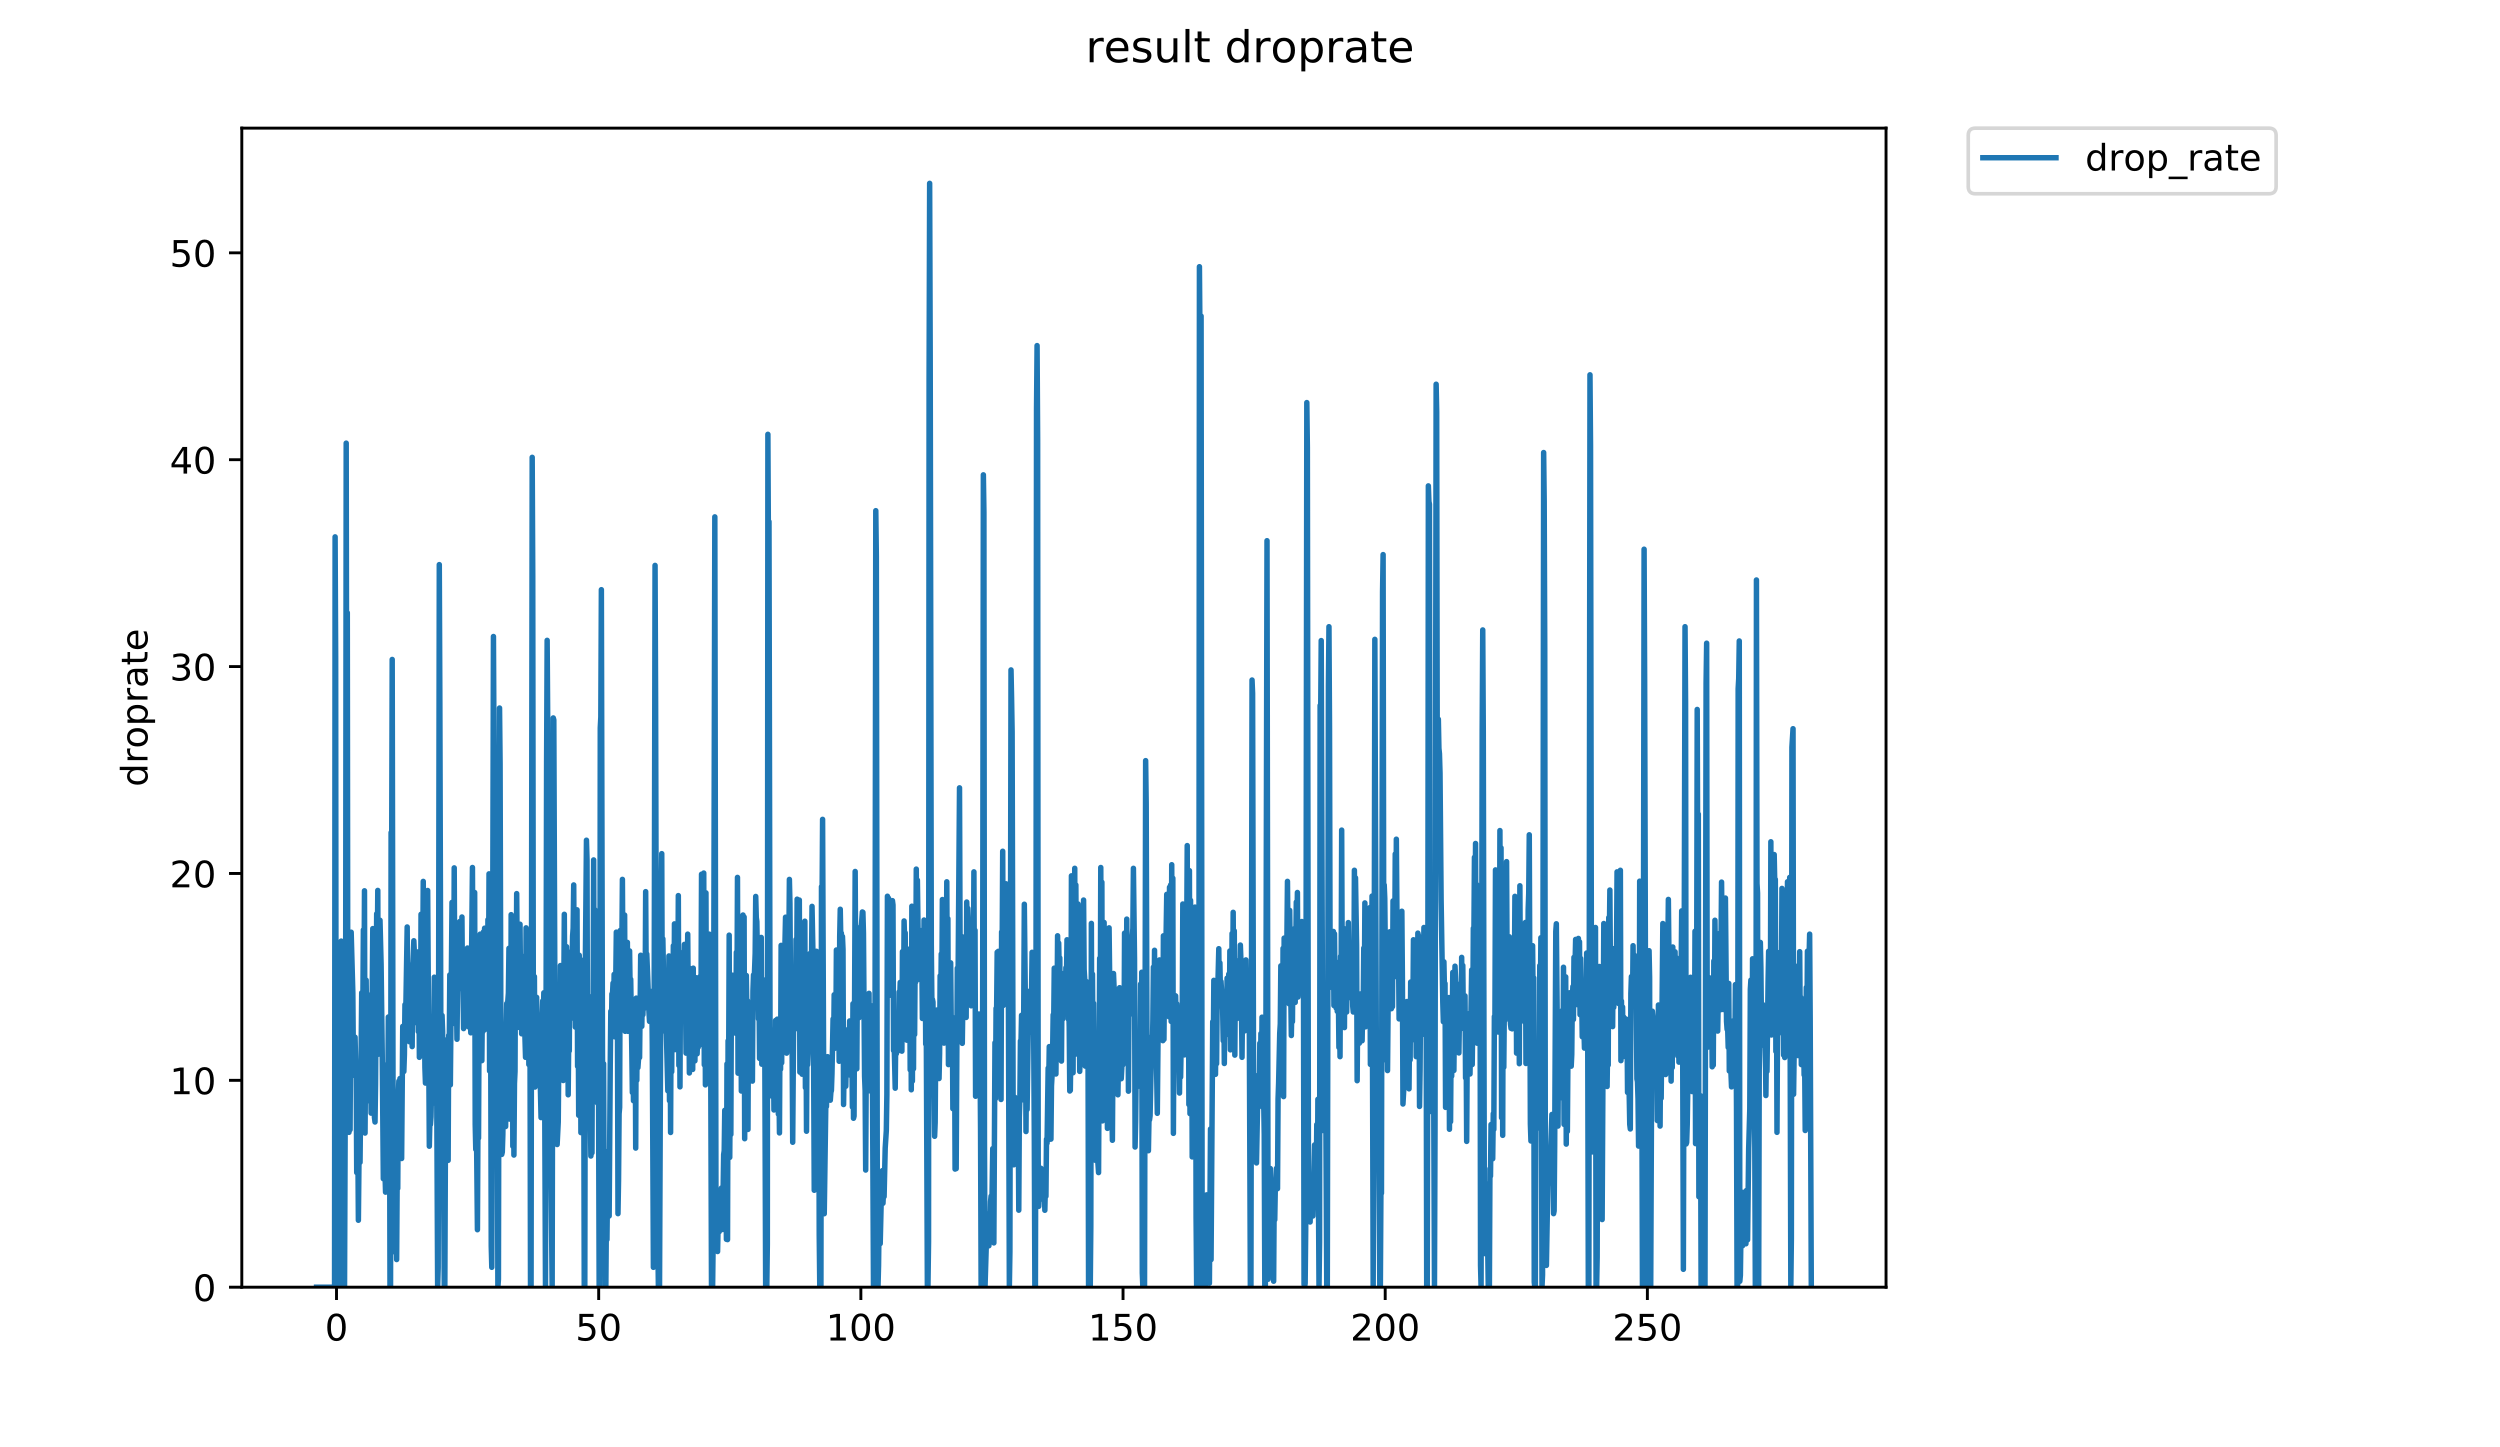 <?xml version="1.0" encoding="utf-8" standalone="no"?>
<!DOCTYPE svg PUBLIC "-//W3C//DTD SVG 1.1//EN"
  "http://www.w3.org/Graphics/SVG/1.1/DTD/svg11.dtd">
<!-- Created with matplotlib (https://matplotlib.org/) -->
<svg height="396pt" version="1.1" viewBox="0 0 684 396" width="684pt" xmlns="http://www.w3.org/2000/svg" xmlns:xlink="http://www.w3.org/1999/xlink">
 <defs>
  <style type="text/css">
*{stroke-linecap:butt;stroke-linejoin:round;}
  </style>
 </defs>
 <g id="figure_1">
  <g id="patch_1">
   <path d="M 0 396 
L 684 396 
L 684 0 
L 0 0 
z
" style="fill:#ffffff;"/>
  </g>
  <g id="axes_1">
   <g id="patch_2">
    <path d="M 66.159 352.174 
L 516.019 352.174 
L 516.019 35.062 
L 66.159 35.062 
z
" style="fill:#ffffff;"/>
   </g>
   <g id="matplotlib.axis_1">
    <g id="xtick_1">
     <g id="line2d_1">
      <defs>
       <path d="M 0 0 
L 0 3.5 
" id="m76cca6a592" style="stroke:#000000;stroke-width:0.8;"/>
      </defs>
      <g>
       <use style="stroke:#000000;stroke-width:0.8;" x="92.069" xlink:href="#m76cca6a592" y="352.174"/>
      </g>
     </g>
     <g id="text_1">
      <!-- 0 -->
      <defs>
       <path d="M 31.781 66.406 
Q 24.172 66.406 20.328 58.906 
Q 16.5 51.422 16.5 36.375 
Q 16.5 21.391 20.328 13.891 
Q 24.172 6.391 31.781 6.391 
Q 39.453 6.391 43.281 13.891 
Q 47.125 21.391 47.125 36.375 
Q 47.125 51.422 43.281 58.906 
Q 39.453 66.406 31.781 66.406 
z
M 31.781 74.219 
Q 44.047 74.219 50.516 64.516 
Q 56.984 54.828 56.984 36.375 
Q 56.984 17.969 50.516 8.266 
Q 44.047 -1.422 31.781 -1.422 
Q 19.531 -1.422 13.062 8.266 
Q 6.594 17.969 6.594 36.375 
Q 6.594 54.828 13.062 64.516 
Q 19.531 74.219 31.781 74.219 
z
" id="DejaVuSans-48"/>
      </defs>
      <g transform="translate(88.888 366.773)scale(0.1 -0.1)">
       <use xlink:href="#DejaVuSans-48"/>
      </g>
     </g>
    </g>
    <g id="xtick_2">
     <g id="line2d_2">
      <g>
       <use style="stroke:#000000;stroke-width:0.8;" x="163.8" xlink:href="#m76cca6a592" y="352.174"/>
      </g>
     </g>
     <g id="text_2">
      <!-- 50 -->
      <defs>
       <path d="M 10.797 72.906 
L 49.516 72.906 
L 49.516 64.594 
L 19.828 64.594 
L 19.828 46.734 
Q 21.969 47.469 24.109 47.828 
Q 26.266 48.188 28.422 48.188 
Q 40.625 48.188 47.75 41.5 
Q 54.891 34.812 54.891 23.391 
Q 54.891 11.625 47.562 5.094 
Q 40.234 -1.422 26.906 -1.422 
Q 22.312 -1.422 17.547 -0.641 
Q 12.797 0.141 7.719 1.703 
L 7.719 11.625 
Q 12.109 9.234 16.797 8.062 
Q 21.484 6.891 26.703 6.891 
Q 35.156 6.891 40.078 11.328 
Q 45.016 15.766 45.016 23.391 
Q 45.016 31 40.078 35.438 
Q 35.156 39.891 26.703 39.891 
Q 22.75 39.891 18.812 39.016 
Q 14.891 38.141 10.797 36.281 
z
" id="DejaVuSans-53"/>
      </defs>
      <g transform="translate(157.438 366.773)scale(0.1 -0.1)">
       <use xlink:href="#DejaVuSans-53"/>
       <use x="63.623" xlink:href="#DejaVuSans-48"/>
      </g>
     </g>
    </g>
    <g id="xtick_3">
     <g id="line2d_3">
      <g>
       <use style="stroke:#000000;stroke-width:0.8;" x="235.531" xlink:href="#m76cca6a592" y="352.174"/>
      </g>
     </g>
     <g id="text_3">
      <!-- 100 -->
      <defs>
       <path d="M 12.406 8.297 
L 28.516 8.297 
L 28.516 63.922 
L 10.984 60.406 
L 10.984 69.391 
L 28.422 72.906 
L 38.281 72.906 
L 38.281 8.297 
L 54.391 8.297 
L 54.391 0 
L 12.406 0 
z
" id="DejaVuSans-49"/>
      </defs>
      <g transform="translate(225.987 366.773)scale(0.1 -0.1)">
       <use xlink:href="#DejaVuSans-49"/>
       <use x="63.623" xlink:href="#DejaVuSans-48"/>
       <use x="127.246" xlink:href="#DejaVuSans-48"/>
      </g>
     </g>
    </g>
    <g id="xtick_4">
     <g id="line2d_4">
      <g>
       <use style="stroke:#000000;stroke-width:0.8;" x="307.262" xlink:href="#m76cca6a592" y="352.174"/>
      </g>
     </g>
     <g id="text_4">
      <!-- 150 -->
      <g transform="translate(297.718 366.773)scale(0.1 -0.1)">
       <use xlink:href="#DejaVuSans-49"/>
       <use x="63.623" xlink:href="#DejaVuSans-53"/>
       <use x="127.246" xlink:href="#DejaVuSans-48"/>
      </g>
     </g>
    </g>
    <g id="xtick_5">
     <g id="line2d_5">
      <g>
       <use style="stroke:#000000;stroke-width:0.8;" x="378.992" xlink:href="#m76cca6a592" y="352.174"/>
      </g>
     </g>
     <g id="text_5">
      <!-- 200 -->
      <defs>
       <path d="M 19.188 8.297 
L 53.609 8.297 
L 53.609 0 
L 7.328 0 
L 7.328 8.297 
Q 12.938 14.109 22.625 23.891 
Q 32.328 33.688 34.812 36.531 
Q 39.547 41.844 41.422 45.531 
Q 43.312 49.219 43.312 52.781 
Q 43.312 58.594 39.234 62.25 
Q 35.156 65.922 28.609 65.922 
Q 23.969 65.922 18.812 64.312 
Q 13.672 62.703 7.812 59.422 
L 7.812 69.391 
Q 13.766 71.781 18.938 73 
Q 24.125 74.219 28.422 74.219 
Q 39.75 74.219 46.484 68.547 
Q 53.219 62.891 53.219 53.422 
Q 53.219 48.922 51.531 44.891 
Q 49.859 40.875 45.406 35.406 
Q 44.188 33.984 37.641 27.219 
Q 31.109 20.453 19.188 8.297 
z
" id="DejaVuSans-50"/>
      </defs>
      <g transform="translate(369.449 366.773)scale(0.1 -0.1)">
       <use xlink:href="#DejaVuSans-50"/>
       <use x="63.623" xlink:href="#DejaVuSans-48"/>
       <use x="127.246" xlink:href="#DejaVuSans-48"/>
      </g>
     </g>
    </g>
    <g id="xtick_6">
     <g id="line2d_6">
      <g>
       <use style="stroke:#000000;stroke-width:0.8;" x="450.723" xlink:href="#m76cca6a592" y="352.174"/>
      </g>
     </g>
     <g id="text_6">
      <!-- 250 -->
      <g transform="translate(441.179 366.773)scale(0.1 -0.1)">
       <use xlink:href="#DejaVuSans-50"/>
       <use x="63.623" xlink:href="#DejaVuSans-53"/>
       <use x="127.246" xlink:href="#DejaVuSans-48"/>
      </g>
     </g>
    </g>
   </g>
   <g id="matplotlib.axis_2">
    <g id="ytick_1">
     <g id="line2d_7">
      <defs>
       <path d="M 0 0 
L -3.5 0 
" id="m6da53ba008" style="stroke:#000000;stroke-width:0.8;"/>
      </defs>
      <g>
       <use style="stroke:#000000;stroke-width:0.8;" x="66.159" xlink:href="#m6da53ba008" y="352.174"/>
      </g>
     </g>
     <g id="text_7">
      <!-- 0 -->
      <g transform="translate(52.796 355.973)scale(0.1 -0.1)">
       <use xlink:href="#DejaVuSans-48"/>
      </g>
     </g>
    </g>
    <g id="ytick_2">
     <g id="line2d_8">
      <g>
       <use style="stroke:#000000;stroke-width:0.8;" x="66.159" xlink:href="#m6da53ba008" y="295.574"/>
      </g>
     </g>
     <g id="text_8">
      <!-- 10 -->
      <g transform="translate(46.434 299.373)scale(0.1 -0.1)">
       <use xlink:href="#DejaVuSans-49"/>
       <use x="63.623" xlink:href="#DejaVuSans-48"/>
      </g>
     </g>
    </g>
    <g id="ytick_3">
     <g id="line2d_9">
      <g>
       <use style="stroke:#000000;stroke-width:0.8;" x="66.159" xlink:href="#m6da53ba008" y="238.974"/>
      </g>
     </g>
     <g id="text_9">
      <!-- 20 -->
      <g transform="translate(46.434 242.774)scale(0.1 -0.1)">
       <use xlink:href="#DejaVuSans-50"/>
       <use x="63.623" xlink:href="#DejaVuSans-48"/>
      </g>
     </g>
    </g>
    <g id="ytick_4">
     <g id="line2d_10">
      <g>
       <use style="stroke:#000000;stroke-width:0.8;" x="66.159" xlink:href="#m6da53ba008" y="182.374"/>
      </g>
     </g>
     <g id="text_10">
      <!-- 30 -->
      <defs>
       <path d="M 40.578 39.312 
Q 47.656 37.797 51.625 33 
Q 55.609 28.219 55.609 21.188 
Q 55.609 10.406 48.188 4.484 
Q 40.766 -1.422 27.094 -1.422 
Q 22.516 -1.422 17.656 -0.516 
Q 12.797 0.391 7.625 2.203 
L 7.625 11.719 
Q 11.719 9.328 16.594 8.109 
Q 21.484 6.891 26.812 6.891 
Q 36.078 6.891 40.938 10.547 
Q 45.797 14.203 45.797 21.188 
Q 45.797 27.641 41.281 31.266 
Q 36.766 34.906 28.719 34.906 
L 20.219 34.906 
L 20.219 43.016 
L 29.109 43.016 
Q 36.375 43.016 40.234 45.922 
Q 44.094 48.828 44.094 54.297 
Q 44.094 59.906 40.109 62.906 
Q 36.141 65.922 28.719 65.922 
Q 24.656 65.922 20.016 65.031 
Q 15.375 64.156 9.812 62.312 
L 9.812 71.094 
Q 15.438 72.656 20.344 73.438 
Q 25.25 74.219 29.594 74.219 
Q 40.828 74.219 47.359 69.109 
Q 53.906 64.016 53.906 55.328 
Q 53.906 49.266 50.438 45.094 
Q 46.969 40.922 40.578 39.312 
z
" id="DejaVuSans-51"/>
      </defs>
      <g transform="translate(46.434 186.174)scale(0.1 -0.1)">
       <use xlink:href="#DejaVuSans-51"/>
       <use x="63.623" xlink:href="#DejaVuSans-48"/>
      </g>
     </g>
    </g>
    <g id="ytick_5">
     <g id="line2d_11">
      <g>
       <use style="stroke:#000000;stroke-width:0.8;" x="66.159" xlink:href="#m6da53ba008" y="125.774"/>
      </g>
     </g>
     <g id="text_11">
      <!-- 40 -->
      <defs>
       <path d="M 37.797 64.312 
L 12.891 25.391 
L 37.797 25.391 
z
M 35.203 72.906 
L 47.609 72.906 
L 47.609 25.391 
L 58.016 25.391 
L 58.016 17.188 
L 47.609 17.188 
L 47.609 0 
L 37.797 0 
L 37.797 17.188 
L 4.891 17.188 
L 4.891 26.703 
z
" id="DejaVuSans-52"/>
      </defs>
      <g transform="translate(46.434 129.574)scale(0.1 -0.1)">
       <use xlink:href="#DejaVuSans-52"/>
       <use x="63.623" xlink:href="#DejaVuSans-48"/>
      </g>
     </g>
    </g>
    <g id="ytick_6">
     <g id="line2d_12">
      <g>
       <use style="stroke:#000000;stroke-width:0.8;" x="66.159" xlink:href="#m6da53ba008" y="69.175"/>
      </g>
     </g>
     <g id="text_12">
      <!-- 50 -->
      <g transform="translate(46.434 72.974)scale(0.1 -0.1)">
       <use xlink:href="#DejaVuSans-53"/>
       <use x="63.623" xlink:href="#DejaVuSans-48"/>
      </g>
     </g>
    </g>
    <g id="text_13">
     <!-- droprate -->
     <defs>
      <path d="M 45.406 46.391 
L 45.406 75.984 
L 54.391 75.984 
L 54.391 0 
L 45.406 0 
L 45.406 8.203 
Q 42.578 3.328 38.25 0.953 
Q 33.938 -1.422 27.875 -1.422 
Q 17.969 -1.422 11.734 6.484 
Q 5.516 14.406 5.516 27.297 
Q 5.516 40.188 11.734 48.094 
Q 17.969 56 27.875 56 
Q 33.938 56 38.25 53.625 
Q 42.578 51.266 45.406 46.391 
z
M 14.797 27.297 
Q 14.797 17.391 18.875 11.75 
Q 22.953 6.109 30.078 6.109 
Q 37.203 6.109 41.297 11.75 
Q 45.406 17.391 45.406 27.297 
Q 45.406 37.203 41.297 42.844 
Q 37.203 48.484 30.078 48.484 
Q 22.953 48.484 18.875 42.844 
Q 14.797 37.203 14.797 27.297 
z
" id="DejaVuSans-100"/>
      <path d="M 41.109 46.297 
Q 39.594 47.172 37.812 47.578 
Q 36.031 48 33.891 48 
Q 26.266 48 22.188 43.047 
Q 18.109 38.094 18.109 28.812 
L 18.109 0 
L 9.078 0 
L 9.078 54.688 
L 18.109 54.688 
L 18.109 46.188 
Q 20.953 51.172 25.484 53.578 
Q 30.031 56 36.531 56 
Q 37.453 56 38.578 55.875 
Q 39.703 55.766 41.062 55.516 
z
" id="DejaVuSans-114"/>
      <path d="M 30.609 48.391 
Q 23.391 48.391 19.188 42.75 
Q 14.984 37.109 14.984 27.297 
Q 14.984 17.484 19.156 11.844 
Q 23.344 6.203 30.609 6.203 
Q 37.797 6.203 41.984 11.859 
Q 46.188 17.531 46.188 27.297 
Q 46.188 37.016 41.984 42.703 
Q 37.797 48.391 30.609 48.391 
z
M 30.609 56 
Q 42.328 56 49.016 48.375 
Q 55.719 40.766 55.719 27.297 
Q 55.719 13.875 49.016 6.219 
Q 42.328 -1.422 30.609 -1.422 
Q 18.844 -1.422 12.172 6.219 
Q 5.516 13.875 5.516 27.297 
Q 5.516 40.766 12.172 48.375 
Q 18.844 56 30.609 56 
z
" id="DejaVuSans-111"/>
      <path d="M 18.109 8.203 
L 18.109 -20.797 
L 9.078 -20.797 
L 9.078 54.688 
L 18.109 54.688 
L 18.109 46.391 
Q 20.953 51.266 25.266 53.625 
Q 29.594 56 35.594 56 
Q 45.562 56 51.781 48.094 
Q 58.016 40.188 58.016 27.297 
Q 58.016 14.406 51.781 6.484 
Q 45.562 -1.422 35.594 -1.422 
Q 29.594 -1.422 25.266 0.953 
Q 20.953 3.328 18.109 8.203 
z
M 48.688 27.297 
Q 48.688 37.203 44.609 42.844 
Q 40.531 48.484 33.406 48.484 
Q 26.266 48.484 22.188 42.844 
Q 18.109 37.203 18.109 27.297 
Q 18.109 17.391 22.188 11.75 
Q 26.266 6.109 33.406 6.109 
Q 40.531 6.109 44.609 11.75 
Q 48.688 17.391 48.688 27.297 
z
" id="DejaVuSans-112"/>
      <path d="M 34.281 27.484 
Q 23.391 27.484 19.188 25 
Q 14.984 22.516 14.984 16.5 
Q 14.984 11.719 18.141 8.906 
Q 21.297 6.109 26.703 6.109 
Q 34.188 6.109 38.703 11.406 
Q 43.219 16.703 43.219 25.484 
L 43.219 27.484 
z
M 52.203 31.203 
L 52.203 0 
L 43.219 0 
L 43.219 8.297 
Q 40.141 3.328 35.547 0.953 
Q 30.953 -1.422 24.312 -1.422 
Q 15.922 -1.422 10.953 3.297 
Q 6 8.016 6 15.922 
Q 6 25.141 12.172 29.828 
Q 18.359 34.516 30.609 34.516 
L 43.219 34.516 
L 43.219 35.406 
Q 43.219 41.609 39.141 45 
Q 35.062 48.391 27.688 48.391 
Q 23 48.391 18.547 47.266 
Q 14.109 46.141 10.016 43.891 
L 10.016 52.203 
Q 14.938 54.109 19.578 55.047 
Q 24.219 56 28.609 56 
Q 40.484 56 46.344 49.844 
Q 52.203 43.703 52.203 31.203 
z
" id="DejaVuSans-97"/>
      <path d="M 18.312 70.219 
L 18.312 54.688 
L 36.812 54.688 
L 36.812 47.703 
L 18.312 47.703 
L 18.312 18.016 
Q 18.312 11.328 20.141 9.422 
Q 21.969 7.516 27.594 7.516 
L 36.812 7.516 
L 36.812 0 
L 27.594 0 
Q 17.188 0 13.234 3.875 
Q 9.281 7.766 9.281 18.016 
L 9.281 47.703 
L 2.688 47.703 
L 2.688 54.688 
L 9.281 54.688 
L 9.281 70.219 
z
" id="DejaVuSans-116"/>
      <path d="M 56.203 29.594 
L 56.203 25.203 
L 14.891 25.203 
Q 15.484 15.922 20.484 11.062 
Q 25.484 6.203 34.422 6.203 
Q 39.594 6.203 44.453 7.469 
Q 49.312 8.734 54.109 11.281 
L 54.109 2.781 
Q 49.266 0.734 44.188 -0.344 
Q 39.109 -1.422 33.891 -1.422 
Q 20.797 -1.422 13.156 6.188 
Q 5.516 13.812 5.516 26.812 
Q 5.516 40.234 12.766 48.109 
Q 20.016 56 32.328 56 
Q 43.359 56 49.781 48.891 
Q 56.203 41.797 56.203 29.594 
z
M 47.219 32.234 
Q 47.125 39.594 43.094 43.984 
Q 39.062 48.391 32.422 48.391 
Q 24.906 48.391 20.391 44.141 
Q 15.875 39.891 15.188 32.172 
z
" id="DejaVuSans-101"/>
     </defs>
     <g transform="translate(40.354 215.236)rotate(-90)scale(0.1 -0.1)">
      <use xlink:href="#DejaVuSans-100"/>
      <use x="63.477" xlink:href="#DejaVuSans-114"/>
      <use x="104.559" xlink:href="#DejaVuSans-111"/>
      <use x="165.74" xlink:href="#DejaVuSans-112"/>
      <use x="229.217" xlink:href="#DejaVuSans-114"/>
      <use x="270.33" xlink:href="#DejaVuSans-97"/>
      <use x="331.609" xlink:href="#DejaVuSans-116"/>
      <use x="370.818" xlink:href="#DejaVuSans-101"/>
     </g>
    </g>
   </g>
   <g id="line2d_13">
    <path clip-path="url(#p31955bfc1a)" d="M 86.607 352.174 
L 91.534 352.174 
L 91.685 146.889 
L 91.837 180.016 
L 91.988 352.174 
L 92.14 319.739 
L 92.291 352.174 
L 92.443 345.193 
L 92.595 352.174 
L 92.746 341.331 
L 92.897 352.174 
L 93.048 282.713 
L 93.201 294.123 
L 93.354 257.484 
L 93.657 334.925 
L 93.809 315.379 
L 93.96 352.174 
L 94.111 319.677 
L 94.264 352.174 
L 94.568 273.533 
L 94.72 121.242 
L 94.87 220.053 
L 95.022 167.644 
L 95.174 300.228 
L 95.475 309.806 
L 95.627 306.355 
L 95.779 309.091 
L 96.083 255.053 
L 96.536 271.705 
L 96.687 290.37 
L 96.99 294.276 
L 97.142 283.78 
L 97.294 290.723 
L 97.446 291.743 
L 97.597 320.82 
L 97.749 304.511 
L 97.901 311.899 
L 98.053 333.864 
L 98.205 318.561 
L 98.357 316.665 
L 98.508 318.019 
L 98.963 271.626 
L 99.115 273.097 
L 99.267 277.104 
L 99.418 254.42 
L 99.57 275.557 
L 99.722 243.722 
L 99.874 310.008 
L 100.177 268.163 
L 100.329 281.424 
L 100.48 272.479 
L 100.631 301.164 
L 101.236 272.243 
L 101.539 304.557 
L 101.843 271.394 
L 101.994 254.068 
L 102.146 287.365 
L 102.298 268.462 
L 102.45 305.728 
L 102.602 306.98 
L 102.754 296.599 
L 103.057 250.002 
L 103.209 263.316 
L 103.361 243.619 
L 103.513 288.445 
L 103.665 286.887 
L 103.967 251.781 
L 104.27 263.889 
L 104.574 288.028 
L 104.878 322.498 
L 105.031 291.32 
L 105.183 321.028 
L 105.336 321.058 
L 105.487 326.176 
L 105.941 307.133 
L 106.094 302.676 
L 106.246 278.254 
L 106.397 298.553 
L 106.549 283.11 
L 106.7 352.174 
L 106.852 352.174 
L 107.003 227.785 
L 107.154 237.019 
L 107.306 180.43 
L 107.609 339.764 
L 107.76 338.646 
L 107.912 342.49 
L 108.216 319.261 
L 108.52 344.613 
L 108.672 321.478 
L 108.824 325.145 
L 108.976 299.448 
L 109.129 295.789 
L 109.28 297.086 
L 109.431 295.085 
L 109.582 314.115 
L 109.733 299.196 
L 109.885 316.968 
L 110.187 280.816 
L 110.339 285.205 
L 110.492 293.16 
L 110.644 288.627 
L 110.795 274.87 
L 110.947 281.424 
L 111.404 253.622 
L 111.556 276.169 
L 111.708 263.855 
L 111.86 265.844 
L 112.011 285.013 
L 112.162 276.888 
L 112.314 280.884 
L 112.465 277.286 
L 112.617 278.513 
L 112.768 286.348 
L 112.92 265.431 
L 113.224 257.392 
L 113.528 264.226 
L 113.68 260.361 
L 113.831 279.804 
L 113.983 278.654 
L 114.287 260.449 
L 114.438 282.237 
L 114.59 264.31 
L 114.741 289.285 
L 114.893 273.488 
L 115.044 282.438 
L 115.195 250.153 
L 115.346 266.433 
L 115.497 251.335 
L 115.648 265.348 
L 115.799 241.151 
L 116.253 292.054 
L 116.404 296.333 
L 116.556 279.804 
L 116.708 295.412 
L 116.859 246.456 
L 117.01 243.641 
L 117.463 313.608 
L 117.614 306.808 
L 117.765 307.676 
L 117.917 305.55 
L 118.068 298.063 
L 118.371 278.042 
L 118.522 301.851 
L 118.823 267.356 
L 118.975 275.41 
L 119.127 290.429 
L 119.278 288.743 
L 119.43 285.269 
L 119.737 352.174 
L 119.889 346.779 
L 120.191 154.481 
L 120.342 191.934 
L 120.645 293.193 
L 120.947 277.829 
L 121.098 282.17 
L 121.552 352.174 
L 121.704 352.174 
L 121.856 316.024 
L 122.007 315.344 
L 122.159 299.636 
L 122.31 295.737 
L 122.461 284.341 
L 122.612 317.477 
L 122.763 283.256 
L 122.914 286.512 
L 123.064 266.73 
L 123.216 296.822 
L 123.67 246.897 
L 123.82 273.88 
L 123.971 260.288 
L 124.122 280 
L 124.273 237.452 
L 124.423 267.9 
L 124.574 261.288 
L 124.725 261.007 
L 125.027 284.341 
L 125.179 270.774 
L 125.481 265.514 
L 125.783 252.132 
L 126.084 261.832 
L 126.236 260.814 
L 126.387 250.89 
L 126.538 270.774 
L 126.689 270.153 
L 126.841 281.424 
L 126.993 280.617 
L 127.144 275.585 
L 127.296 264.682 
L 127.598 267.301 
L 127.749 265.514 
L 127.9 259.379 
L 128.051 262.462 
L 128.202 280.949 
L 128.353 266.515 
L 128.806 282.58 
L 129.261 237.349 
L 129.412 270.389 
L 129.563 246.151 
L 129.715 267.382 
L 129.866 244.184 
L 130.017 307.633 
L 130.169 314.477 
L 130.32 304.962 
L 130.624 336.452 
L 130.775 305.232 
L 130.926 311.396 
L 131.077 277.358 
L 131.228 278.301 
L 131.379 255.58 
L 131.53 281.085 
L 131.682 281.763 
L 131.832 290.192 
L 131.984 275.263 
L 132.135 282.237 
L 132.286 254.944 
L 132.437 272.793 
L 132.587 253.952 
L 132.739 281.628 
L 132.89 258.836 
L 133.041 281.357 
L 133.192 257.117 
L 133.344 279.264 
L 133.495 251.624 
L 133.646 271.86 
L 133.798 239.083 
L 133.949 293.024 
L 134.1 263.72 
L 134.251 282.78 
L 134.402 340.854 
L 134.553 346.737 
L 134.856 232.902 
L 135.007 174.15 
L 135.611 297.47 
L 135.763 287.721 
L 136.067 298.626 
L 136.22 352.174 
L 136.372 349.999 
L 136.674 193.716 
L 136.825 208.911 
L 137.127 313.645 
L 137.278 315.85 
L 137.429 315.202 
L 137.58 310.389 
L 137.731 296.928 
L 137.883 303.521 
L 138.034 294.165 
L 138.336 308.218 
L 138.487 281.695 
L 138.64 274.551 
L 138.792 275.848 
L 139.096 271.703 
L 139.248 259.458 
L 139.399 306.18 
L 139.55 271.937 
L 139.701 297.365 
L 139.852 250.251 
L 140.003 298.942 
L 140.154 253.858 
L 140.305 313.608 
L 140.456 275.042 
L 140.608 316.024 
L 140.76 296.44 
L 140.91 293.137 
L 141.061 254.307 
L 141.212 271.86 
L 141.364 244.494 
L 141.515 262.178 
L 141.666 259.833 
L 141.817 281.085 
L 141.969 260.71 
L 142.12 278.985 
L 142.272 252.867 
L 142.422 269.146 
L 142.574 261.462 
L 142.725 282.846 
L 142.877 270.239 
L 143.028 270.31 
L 143.179 278.372 
L 143.33 273.638 
L 143.784 289.285 
L 143.935 253.858 
L 144.087 274.722 
L 144.238 256.306 
L 144.389 277.501 
L 144.54 262.178 
L 144.693 291.262 
L 144.844 259.821 
L 144.995 276.24 
L 145.147 352.174 
L 145.302 352.174 
L 145.608 125.126 
L 145.759 157.544 
L 145.91 273.563 
L 146.061 294.707 
L 146.214 267.194 
L 146.366 297.418 
L 146.517 277.358 
L 146.668 285.426 
L 146.819 272.869 
L 146.97 285.906 
L 147.121 280.069 
L 147.272 287.241 
L 147.574 285.426 
L 148.029 305.772 
L 148.18 304.465 
L 148.332 278.254 
L 148.485 273.846 
L 148.637 279.403 
L 148.789 271.626 
L 148.94 278.985 
L 149.245 352.174 
L 149.548 208.643 
L 149.7 175.198 
L 149.852 197.32 
L 150.155 286.598 
L 150.307 273.863 
L 151.07 352.174 
L 151.372 196.429 
L 151.523 196.972 
L 151.828 275.818 
L 151.98 277.573 
L 152.131 273.713 
L 152.283 278.513 
L 152.433 313.14 
L 152.735 306.96 
L 153.037 273.021 
L 153.188 282.713 
L 153.339 264.178 
L 153.49 284.471 
L 153.641 279.457 
L 153.943 294.652 
L 154.094 295.629 
L 154.396 250.153 
L 154.547 276.128 
L 154.698 263.465 
L 154.849 268.222 
L 155.001 259.014 
L 155.152 268.843 
L 155.303 271.317 
L 155.454 299.536 
L 155.604 284.211 
L 155.755 287.535 
L 155.907 260.552 
L 156.057 278.774 
L 156.21 269.319 
L 156.362 272.783 
L 156.664 256.123 
L 156.815 253.952 
L 156.967 242.119 
L 157.118 267.6 
L 157.269 264.515 
L 157.42 281.017 
L 157.723 269.305 
L 157.874 248.921 
L 158.026 291.743 
L 158.178 275.017 
L 158.329 305.143 
L 158.481 261.355 
L 158.632 274.573 
L 158.783 264.889 
L 158.934 309.887 
L 159.237 281.83 
L 159.54 262.72 
L 159.691 281.776 
L 159.849 352.174 
L 160.001 352.174 
L 160.152 263.39 
L 160.454 229.884 
L 160.606 235.295 
L 160.757 298.115 
L 160.908 306.503 
L 161.058 305.959 
L 161.209 290.735 
L 161.361 305.053 
L 161.511 303.831 
L 161.662 316.289 
L 161.814 314.838 
L 161.965 315.414 
L 162.118 272.395 
L 162.269 278.985 
L 162.419 235.277 
L 162.57 278.159 
L 162.721 248.87 
L 162.871 290.192 
L 163.022 258.657 
L 163.173 301.066 
L 163.324 249.413 
L 163.475 301.803 
L 163.626 254.681 
L 163.929 352.174 
L 164.081 352.174 
L 164.233 199.143 
L 164.384 196.186 
L 164.535 161.339 
L 164.837 288.078 
L 164.989 312.824 
L 165.14 291.029 
L 165.292 327.801 
L 165.443 324.01 
L 165.602 352.174 
L 165.756 352.174 
L 165.908 333.877 
L 166.059 339.163 
L 166.21 326.101 
L 166.361 328.884 
L 166.513 314.909 
L 166.664 332.694 
L 166.966 291.279 
L 167.117 276.671 
L 167.268 283.322 
L 167.419 271.937 
L 167.57 272.249 
L 167.72 268.987 
L 167.872 278.042 
L 168.023 266.597 
L 168.174 283.667 
L 168.325 280.405 
L 168.626 255.037 
L 168.777 255.394 
L 168.928 276.671 
L 169.079 332.057 
L 169.231 322.982 
L 169.383 304.738 
L 169.534 302.98 
L 169.685 254.588 
L 169.836 275.116 
L 169.987 256.574 
L 170.138 259.467 
L 170.29 240.599 
L 170.441 266.894 
L 170.592 254.944 
L 170.744 279.003 
L 170.895 250.348 
L 171.046 282.17 
L 171.197 261.007 
L 171.348 263.805 
L 171.499 270.774 
L 171.65 257.841 
L 171.801 282.17 
L 171.952 260.919 
L 172.104 274.943 
L 172.256 260.172 
L 172.409 271.471 
L 172.561 267.922 
L 172.863 287.597 
L 173.016 298.91 
L 173.168 289.046 
L 173.32 301.159 
L 173.472 280.413 
L 173.624 301.062 
L 173.775 278.985 
L 173.926 314.115 
L 174.079 273.085 
L 174.229 295.574 
L 174.381 274.403 
L 174.532 292.111 
L 174.685 289.941 
L 174.836 276.888 
L 174.988 289.346 
L 175.291 261.355 
L 175.594 280.816 
L 175.746 272.783 
L 175.897 277.644 
L 176.049 270.153 
L 176.2 275.951 
L 176.351 271.549 
L 176.503 273.563 
L 176.654 243.953 
L 176.805 268.061 
L 176.956 261.007 
L 177.258 268.604 
L 177.56 276.888 
L 177.711 279.457 
L 178.014 278.985 
L 178.315 271.24 
L 178.466 285.842 
L 178.768 346.742 
L 178.919 307.219 
L 179.222 154.695 
L 179.374 192.077 
L 179.677 314.188 
L 180.134 352.174 
L 180.447 352.174 
L 180.903 245.035 
L 181.054 233.558 
L 181.205 277.829 
L 181.356 256.848 
L 181.809 282.103 
L 181.96 275.511 
L 182.112 282.304 
L 182.263 280.344 
L 182.717 298.45 
L 182.867 291.337 
L 183.019 261.549 
L 183.169 301.164 
L 183.32 270.153 
L 183.471 309.846 
L 183.623 275.116 
L 183.774 293.25 
L 183.925 266.515 
L 184.076 277.829 
L 184.227 258.746 
L 184.378 283.798 
L 184.529 252.771 
L 184.68 287.179 
L 184.831 259.921 
L 184.983 279.125 
L 185.286 254.42 
L 185.438 274.403 
L 185.59 245.035 
L 185.74 291.512 
L 185.891 260.464 
L 186.043 297.365 
L 186.193 264.094 
L 186.345 275.042 
L 186.496 271.703 
L 186.648 272.631 
L 186.799 270.232 
L 186.95 273.097 
L 187.252 258.383 
L 187.403 271.085 
L 187.554 273.412 
L 187.705 288.14 
L 187.857 259.467 
L 188.008 274.255 
L 188.159 255.58 
L 188.31 274.573 
L 188.461 272.326 
L 188.612 293.566 
L 188.763 264.972 
L 188.915 277.032 
L 189.066 270.467 
L 189.217 281.492 
L 189.369 266.302 
L 189.52 292.595 
L 189.671 264.889 
L 189.822 284.276 
L 189.973 268.604 
L 190.124 290.251 
L 190.276 280.816 
L 190.427 279.055 
L 190.578 267.518 
L 190.73 288.323 
L 190.881 284.06 
L 191.032 286.512 
L 191.183 268.987 
L 191.333 284.754 
L 191.484 284.754 
L 191.636 267.057 
L 191.787 274.87 
L 191.938 239.192 
L 192.089 267.437 
L 192.24 246.658 
L 192.393 285.997 
L 192.544 238.866 
L 192.695 291.337 
L 192.846 250.987 
L 192.997 296.822 
L 193.148 244.287 
L 193.299 293.08 
L 193.451 255.58 
L 193.603 288.627 
L 193.754 259.192 
L 193.905 265.431 
L 194.056 255.58 
L 194.207 267.437 
L 194.359 263.889 
L 194.664 352.174 
L 194.97 352.174 
L 195.122 339.2 
L 195.575 141.418 
L 195.877 325.041 
L 196.028 336.467 
L 196.179 337.522 
L 196.33 342.416 
L 196.633 327.283 
L 196.784 336.994 
L 196.935 328.817 
L 197.388 325.041 
L 197.689 336.391 
L 197.991 315.885 
L 198.143 314.873 
L 198.294 303.784 
L 198.445 331.533 
L 198.595 317.921 
L 198.747 339.075 
L 198.899 291.087 
L 199.05 339.163 
L 199.201 284.754 
L 199.353 292.879 
L 199.504 255.857 
L 199.657 316.665 
L 199.808 294.165 
L 199.959 310.389 
L 200.11 272.402 
L 200.261 267.057 
L 200.412 266.812 
L 200.563 278.442 
L 200.714 281.153 
L 200.866 275.337 
L 201.017 275.951 
L 201.168 267.139 
L 201.319 282.713 
L 201.471 260.552 
L 201.622 276.274 
L 201.773 240.058 
L 201.924 293.623 
L 202.076 286.7 
L 202.227 285.077 
L 202.379 251.816 
L 202.531 276.96 
L 202.682 264.431 
L 202.833 298.502 
L 202.984 264.347 
L 203.136 276.419 
L 203.287 250.348 
L 203.438 279.931 
L 203.589 250.89 
L 203.74 311.552 
L 203.891 283.733 
L 204.043 294.926 
L 204.194 266.894 
L 204.345 277.215 
L 204.495 273.73 
L 204.647 309.009 
L 204.798 274.573 
L 204.949 295.845 
L 205.101 279.264 
L 205.556 293.306 
L 205.707 290.125 
L 205.858 295.791 
L 206.009 271.084 
L 206.16 266.73 
L 206.311 269.226 
L 206.614 260.814 
L 206.765 245.269 
L 206.916 251.045 
L 207.067 252.132 
L 207.52 278.774 
L 207.67 272.717 
L 207.821 289.588 
L 207.973 273.623 
L 208.124 288.201 
L 208.275 256.482 
L 208.425 291.162 
L 208.576 276.599 
L 208.727 289.588 
L 208.877 274.894 
L 209.028 280.542 
L 209.179 268.142 
L 209.482 352.174 
L 209.79 352.174 
L 209.943 340.464 
L 210.094 118.828 
L 210.244 150.07 
L 210.395 142.706 
L 210.697 290.853 
L 210.849 298.707 
L 211 288.078 
L 211.15 299.878 
L 211.301 281.833 
L 211.451 298.192 
L 211.601 286.867 
L 211.752 303.691 
L 211.903 290.072 
L 212.053 298.891 
L 212.205 279.194 
L 212.356 291.337 
L 212.506 287.473 
L 212.657 278.844 
L 212.807 285.105 
L 212.958 304.826 
L 213.11 296.387 
L 213.261 309.968 
L 213.412 280 
L 213.563 292.538 
L 213.715 258.652 
L 213.866 290.794 
L 214.016 260.831 
L 214.167 279.247 
L 214.317 262.92 
L 214.468 272.095 
L 214.769 258.022 
L 214.92 250.947 
L 215.071 284.471 
L 215.222 288.14 
L 215.373 272.869 
L 215.524 270.618 
L 215.675 255.394 
L 215.825 258.746 
L 215.976 240.607 
L 216.127 247.138 
L 216.278 268.604 
L 216.429 267.68 
L 216.731 288.14 
L 216.883 312.522 
L 217.185 272.402 
L 217.336 269.926 
L 217.487 279.861 
L 217.638 281.492 
L 217.789 257.025 
L 217.941 272.934 
L 218.092 246.015 
L 218.243 281.153 
L 218.394 246.594 
L 218.544 272.717 
L 218.695 246.253 
L 218.845 293.341 
L 218.996 263.092 
L 219.147 278.774 
L 219.299 262.35 
L 219.45 293.902 
L 219.602 265.139 
L 219.753 286.867 
L 219.903 252.58 
L 220.054 268.827 
L 220.204 252.036 
L 220.356 297.574 
L 220.508 277.032 
L 220.659 309.508 
L 220.811 280.276 
L 220.962 291.337 
L 221.113 287.844 
L 221.415 265.725 
L 221.566 260.919 
L 221.717 263.635 
L 221.868 262.092 
L 222.019 264.178 
L 222.17 247.983 
L 222.474 263.602 
L 222.776 325.66 
L 222.928 300.621 
L 223.079 298.012 
L 223.382 260.274 
L 223.533 277.971 
L 223.686 274.699 
L 223.837 299.536 
L 223.988 272.326 
L 224.138 337.735 
L 224.29 352.174 
L 224.604 352.174 
L 224.756 242.589 
L 224.908 247.94 
L 225.059 224.176 
L 225.514 332.076 
L 225.966 300.522 
L 226.117 302.744 
L 226.418 289.104 
L 226.569 295.249 
L 226.72 295.683 
L 226.871 297.803 
L 227.022 295.629 
L 227.172 301.017 
L 227.323 298.891 
L 227.474 298.347 
L 227.626 293.846 
L 227.927 278.774 
L 228.079 285.871 
L 228.231 272.167 
L 228.382 286.825 
L 228.533 272.249 
L 228.684 284.276 
L 228.835 259.921 
L 228.986 273.412 
L 229.137 260.919 
L 229.44 269.319 
L 229.591 290.37 
L 229.742 256.215 
L 229.893 248.77 
L 230.043 256.842 
L 230.194 255.301 
L 230.344 258.657 
L 230.497 256.224 
L 230.648 259.733 
L 230.799 302.201 
L 231.102 281.628 
L 231.404 297.207 
L 231.554 289.588 
L 231.705 290.132 
L 231.856 293.454 
L 232.157 289.708 
L 232.309 290.723 
L 232.461 279.333 
L 232.612 294.165 
L 232.763 290.192 
L 232.914 289.648 
L 233.065 287.597 
L 233.216 302.886 
L 233.368 274.625 
L 233.519 305.959 
L 233.67 305.37 
L 233.973 238.435 
L 234.124 265.348 
L 234.275 258.203 
L 234.426 292.424 
L 234.577 266.73 
L 234.879 273.563 
L 235.03 278.442 
L 235.182 264.477 
L 235.334 275.09 
L 235.486 253.529 
L 235.637 253.858 
L 235.939 249.512 
L 236.09 249.611 
L 236.242 255.33 
L 236.545 294.496 
L 236.698 298.423 
L 236.849 320.126 
L 237 293.193 
L 237.151 292.424 
L 237.302 297.856 
L 237.453 275.116 
L 237.605 295.035 
L 237.757 271.78 
L 237.908 298.45 
L 238.072 281.487 
L 238.223 278.184 
L 238.374 277.43 
L 238.526 275.19 
L 238.677 290.37 
L 238.984 352.174 
L 239.303 352.174 
L 239.614 139.723 
L 239.765 152.155 
L 240.068 352.174 
L 240.219 352.174 
L 240.371 346.239 
L 240.523 333.864 
L 240.674 340.293 
L 240.826 340.258 
L 241.129 327.283 
L 241.28 327.354 
L 241.432 320.279 
L 241.585 329.214 
L 241.737 325.736 
L 241.89 327.402 
L 242.192 314.115 
L 242.495 309.345 
L 242.647 299.548 
L 242.8 245.209 
L 242.952 257.125 
L 243.105 245.747 
L 243.257 268.781 
L 243.41 272.313 
L 243.563 270.472 
L 243.867 249.95 
L 244.019 251.564 
L 244.171 246.42 
L 244.323 247.599 
L 244.475 287.427 
L 244.627 284.793 
L 244.931 297.73 
L 245.083 283.176 
L 245.235 288.323 
L 245.386 278.985 
L 245.538 287.673 
L 245.69 284.254 
L 245.842 284.665 
L 245.994 271.394 
L 246.146 273.548 
L 246.299 268.781 
L 246.451 282.703 
L 246.603 271.394 
L 246.754 287.597 
L 246.906 260.361 
L 247.057 281.289 
L 247.208 275.042 
L 247.359 251.973 
L 247.51 257.208 
L 247.662 255.223 
L 247.813 274.722 
L 247.964 268.443 
L 248.115 284.6 
L 248.418 278.442 
L 248.57 265.844 
L 248.722 281.357 
L 248.873 259.645 
L 249.025 292.709 
L 249.177 259.821 
L 249.328 298.167 
L 249.48 247.94 
L 249.631 295.791 
L 249.782 262.092 
L 249.933 292.424 
L 250.087 257.397 
L 250.239 283.044 
L 250.391 262.068 
L 250.542 268.684 
L 250.694 237.787 
L 250.846 264.765 
L 250.997 240.812 
L 251.3 263.517 
L 251.452 267.922 
L 251.603 267.382 
L 251.907 256.581 
L 252.059 254.607 
L 252.211 262.068 
L 252.363 278.654 
L 252.514 271.549 
L 252.666 277.715 
L 252.818 251.72 
L 252.969 278.184 
L 253.121 256.939 
L 253.272 285.681 
L 253.424 279.735 
L 253.727 352.174 
L 253.886 352.174 
L 254.049 339.713 
L 254.2 103.307 
L 254.351 50.163 
L 254.502 97.175 
L 254.804 258.473 
L 254.955 273.563 
L 255.106 273.412 
L 255.259 274.161 
L 255.41 297.47 
L 255.561 298.942 
L 255.711 310.892 
L 255.862 307.133 
L 256.013 286.512 
L 256.164 283.256 
L 256.316 276.347 
L 256.467 278.844 
L 256.618 278.914 
L 256.769 277.501 
L 256.922 295.09 
L 257.073 288.262 
L 257.223 266.976 
L 257.375 275.585 
L 257.526 261.007 
L 257.677 272.783 
L 257.829 246.117 
L 257.98 283.453 
L 258.132 256.489 
L 258.284 285.396 
L 258.435 265.973 
L 258.586 278.442 
L 258.737 250.501 
L 258.889 266.302 
L 259.04 241.258 
L 259.191 273.248 
L 259.342 251.335 
L 259.493 291.279 
L 259.644 263.805 
L 259.947 275.042 
L 260.098 263.432 
L 260.249 279.457 
L 260.551 278.301 
L 260.702 303.334 
L 260.853 283.19 
L 261.005 283.715 
L 261.156 281.695 
L 261.308 319.862 
L 261.46 293.902 
L 261.612 319.739 
L 261.916 264.889 
L 262.068 275.951 
L 262.523 215.554 
L 262.675 258.38 
L 262.977 280.069 
L 263.129 256.224 
L 263.281 285.459 
L 263.433 274.551 
L 263.586 274.699 
L 263.738 266.091 
L 264.04 273.412 
L 264.191 257.931 
L 264.342 278.372 
L 264.493 246.796 
L 264.645 252.8 
L 264.796 248.525 
L 264.947 252.324 
L 265.098 252.42 
L 265.249 274.647 
L 265.401 274.943 
L 265.554 262.947 
L 265.705 275.19 
L 265.857 260.449 
L 266.008 265.264 
L 266.159 256.03 
L 266.31 266.976 
L 266.461 238.541 
L 266.612 273.788 
L 266.766 254.533 
L 266.917 299.936 
L 267.219 281.56 
L 267.37 295.629 
L 267.52 292.251 
L 267.823 277.43 
L 267.973 279.931 
L 268.124 287.473 
L 268.278 308.963 
L 268.435 352.174 
L 268.747 352.174 
L 269.048 129.915 
L 269.199 140.128 
L 269.35 311.05 
L 269.501 352.174 
L 270.106 332.115 
L 270.257 335.335 
L 270.408 335.335 
L 270.56 340.843 
L 270.711 335.335 
L 270.861 335.287 
L 271.012 328.795 
L 271.163 327.259 
L 271.314 334.266 
L 271.617 314.26 
L 271.768 322.814 
L 271.918 340.061 
L 272.22 285.298 
L 272.371 300.572 
L 272.523 275.878 
L 272.674 276.491 
L 272.827 260.536 
L 272.978 266.056 
L 273.128 260.288 
L 273.431 273.863 
L 273.582 274.499 
L 273.886 300.818 
L 274.037 254.961 
L 274.188 260.464 
L 274.339 232.902 
L 274.492 275.09 
L 274.643 256.848 
L 274.794 265.264 
L 274.945 255.223 
L 275.096 254.495 
L 275.247 241.802 
L 275.398 252.61 
L 275.549 244.727 
L 275.853 258.741 
L 276.157 352.174 
L 276.309 342.453 
L 276.613 183.292 
L 276.764 190.77 
L 276.916 200.268 
L 277.219 313.829 
L 277.371 318.689 
L 277.523 304.062 
L 277.674 300.228 
L 277.826 305.188 
L 277.978 306.268 
L 278.129 305.683 
L 278.281 301.803 
L 278.433 310.628 
L 278.584 305.728 
L 278.736 331.111 
L 278.888 305.728 
L 279.04 300.327 
L 279.192 284.793 
L 279.344 285.332 
L 279.496 277.786 
L 279.648 295.52 
L 279.799 283.864 
L 279.951 300.916 
L 280.254 247.399 
L 280.558 275.41 
L 280.71 309.589 
L 280.862 288.445 
L 281.013 303.567 
L 281.469 271.24 
L 281.621 275.483 
L 281.773 273.248 
L 281.924 282.438 
L 282.076 271.703 
L 282.227 271.86 
L 282.378 260.552 
L 282.53 276.419 
L 282.681 261.075 
L 282.986 310.99 
L 283.138 352.174 
L 283.289 352.174 
L 283.441 280.656 
L 283.593 112.07 
L 283.745 94.558 
L 283.896 120.482 
L 284.048 316.968 
L 284.2 330.052 
L 284.502 321.242 
L 284.653 321.785 
L 284.804 319.645 
L 285.108 325.736 
L 285.412 322.954 
L 285.562 328.297 
L 285.714 324.63 
L 285.866 331.131 
L 286.018 324.09 
L 286.17 327.307 
L 286.321 311.668 
L 286.473 312.786 
L 286.776 292.226 
L 286.928 296.28 
L 287.079 286.348 
L 287.231 311.707 
L 287.383 303.027 
L 287.535 311.668 
L 287.687 297.086 
L 287.838 294.386 
L 287.99 288.445 
L 288.142 277.644 
L 288.293 279.596 
L 288.444 264.889 
L 288.596 283.585 
L 288.748 274.87 
L 288.899 293.846 
L 289.051 279.194 
L 289.203 276.491 
L 289.353 256.03 
L 289.504 265.725 
L 289.656 258.021 
L 289.807 265.597 
L 289.959 262.068 
L 290.111 289.046 
L 290.262 270.774 
L 290.413 290.31 
L 290.564 270.696 
L 290.716 278.864 
L 290.868 266.384 
L 291.323 276.419 
L 291.475 277.247 
L 291.627 264.765 
L 291.779 267.922 
L 291.93 257.121 
L 292.082 262.977 
L 292.234 278.794 
L 292.386 274.943 
L 292.537 280.952 
L 292.689 298.502 
L 292.841 298.321 
L 292.992 287.054 
L 293.142 239.627 
L 293.293 268.987 
L 293.444 245.71 
L 293.595 293.51 
L 293.746 249.611 
L 293.897 282.17 
L 294.049 237.569 
L 294.2 288.445 
L 294.352 242.119 
L 294.503 268.604 
L 294.654 247.983 
L 294.805 265.264 
L 294.955 247.339 
L 295.106 275.585 
L 295.257 270.232 
L 295.409 293.137 
L 295.713 283.388 
L 295.863 251.492 
L 296.014 276.671 
L 296.165 260.919 
L 296.316 272.326 
L 296.467 246.253 
L 296.617 265.181 
L 296.768 267.656 
L 296.92 291.686 
L 297.072 269.24 
L 297.224 268.542 
L 297.375 274.03 
L 297.525 268.987 
L 297.678 283.044 
L 297.831 352.174 
L 298.295 352.174 
L 298.446 335.416 
L 298.598 252.64 
L 298.75 301.455 
L 298.901 266.515 
L 299.052 290.31 
L 299.203 274.499 
L 299.355 292.283 
L 299.507 295.412 
L 299.658 317.444 
L 299.962 293.306 
L 300.264 316.289 
L 300.567 320.82 
L 300.869 262.178 
L 301.02 281.085 
L 301.172 237.349 
L 301.323 278.372 
L 301.473 241.364 
L 301.625 306.678 
L 301.777 266.009 
L 301.93 300.085 
L 302.083 252.387 
L 302.236 291.245 
L 302.388 262.068 
L 302.539 301.115 
L 302.691 276.096 
L 302.992 308.719 
L 303.294 261.636 
L 303.445 253.858 
L 303.596 266.73 
L 303.747 289.708 
L 303.897 285.298 
L 304.351 311.978 
L 304.652 266.351 
L 304.956 273.788 
L 305.107 281.628 
L 305.258 283.667 
L 305.409 270.7 
L 305.561 278.372 
L 305.713 276.636 
L 305.864 299.536 
L 306.318 270.232 
L 306.771 295.14 
L 306.922 292.226 
L 307.073 284.406 
L 307.224 291.337 
L 307.375 273.021 
L 307.526 286.512 
L 307.677 255.301 
L 307.828 287.535 
L 307.979 257.208 
L 308.13 286.512 
L 308.282 251.468 
L 308.433 282.504 
L 308.585 256.398 
L 308.737 298.553 
L 308.888 273.172 
L 309.04 277.715 
L 309.192 268.003 
L 309.343 266.842 
L 309.495 264.142 
L 309.647 270.083 
L 309.799 255.949 
L 309.95 254.046 
L 310.102 237.575 
L 310.406 262.436 
L 310.557 313.829 
L 310.709 306.851 
L 310.861 292.652 
L 311.012 295.249 
L 311.164 290.723 
L 311.468 296.705 
L 311.62 297.191 
L 311.772 287.966 
L 311.923 286.348 
L 312.074 269.226 
L 312.227 292.34 
L 312.378 266.009 
L 312.531 348.248 
L 312.683 352.174 
L 313.142 352.174 
L 313.446 208.111 
L 313.598 219.982 
L 313.902 313.363 
L 314.054 313.252 
L 314.206 314.838 
L 314.358 306.268 
L 314.51 306.399 
L 314.662 305.277 
L 315.118 283.65 
L 315.27 287.55 
L 315.422 279.333 
L 315.573 264.598 
L 315.726 280.956 
L 315.879 259.997 
L 316.031 286.473 
L 316.182 275.557 
L 316.487 295.09 
L 316.638 304.602 
L 316.941 273.323 
L 317.092 272.631 
L 317.244 262.634 
L 317.396 273.01 
L 317.547 269.003 
L 317.699 268.462 
L 317.851 270.93 
L 318.154 284.729 
L 318.306 256.041 
L 318.458 284.383 
L 318.61 267.005 
L 318.914 264.31 
L 319.218 244.699 
L 319.37 251.18 
L 319.673 270.933 
L 319.825 278.184 
L 319.977 242.748 
L 320.129 262.778 
L 320.28 242.119 
L 320.433 279.472 
L 320.584 236.587 
L 320.735 278.583 
L 320.887 240.266 
L 321.039 310.088 
L 321.191 279.804 
L 321.342 288.804 
L 321.494 272.395 
L 321.647 272.471 
L 321.799 280.481 
L 321.951 274.625 
L 322.103 277.786 
L 322.256 287.197 
L 322.407 288.865 
L 322.558 288.743 
L 322.711 299.061 
L 322.862 282.304 
L 323.013 294.707 
L 323.315 276.671 
L 323.465 277.07 
L 323.616 247.339 
L 323.767 269.067 
L 323.918 254.944 
L 324.069 288.621 
L 324.22 269.768 
L 324.371 282.78 
L 324.522 249.512 
L 324.673 257.117 
L 324.824 231.355 
L 324.975 286.992 
L 325.125 252.771 
L 325.276 302.201 
L 325.427 238.215 
L 325.579 304.693 
L 325.731 246.319 
L 325.883 296.981 
L 326.034 270.389 
L 326.186 316.529 
L 326.337 281.085 
L 326.488 299.636 
L 326.639 262.462 
L 326.79 269.689 
L 326.941 248.182 
L 327.094 253.903 
L 327.248 333.066 
L 327.406 352.174 
L 327.559 352.174 
L 327.71 333.126 
L 327.86 342.397 
L 328.012 310.628 
L 328.163 72.97 
L 328.466 112.463 
L 328.618 86.477 
L 328.922 352.174 
L 329.528 352.174 
L 329.679 337.983 
L 329.832 352.174 
L 329.984 330.551 
L 330.136 326.911 
L 330.288 333.272 
L 330.59 329.338 
L 330.741 335.894 
L 330.892 351.091 
L 331.195 308.886 
L 331.348 344.642 
L 331.801 279.527 
L 331.952 288.017 
L 332.103 268.222 
L 332.254 290.251 
L 332.405 275.042 
L 332.556 293.942 
L 332.707 277.829 
L 332.858 291.029 
L 333.009 273.488 
L 333.16 271.549 
L 333.462 259.566 
L 333.612 273.805 
L 333.764 263.432 
L 333.914 272.095 
L 334.065 268.524 
L 334.368 273.488 
L 334.519 276.347 
L 334.67 284.754 
L 334.822 273.323 
L 334.973 290.97 
L 335.124 275.042 
L 335.276 280.884 
L 335.579 283.044 
L 335.732 267.624 
L 335.883 281.085 
L 336.034 282.912 
L 336.186 266.515 
L 336.337 279.666 
L 336.488 260.186 
L 336.64 287.241 
L 336.791 265.348 
L 336.942 278.914 
L 337.094 255.408 
L 337.245 271.937 
L 337.396 249.611 
L 337.547 273.097 
L 337.698 254.681 
L 337.849 288.682 
L 338.002 265.097 
L 338.153 275.658 
L 338.303 270.618 
L 338.456 278.675 
L 338.608 262.891 
L 338.759 269.146 
L 339.061 266.976 
L 339.211 269.067 
L 339.362 258.567 
L 339.514 262.72 
L 339.816 289.285 
L 339.968 274.087 
L 340.119 275.337 
L 340.272 280.011 
L 340.422 276.526 
L 340.573 282.036 
L 340.724 275.878 
L 340.876 262.634 
L 341.026 271.783 
L 341.178 273.563 
L 341.33 268.243 
L 341.483 276.457 
L 341.634 267.761 
L 341.786 274.255 
L 342.095 352.174 
L 342.255 352.174 
L 342.559 186.054 
L 342.71 189.686 
L 343.015 314.26 
L 343.472 307.391 
L 343.623 302.297 
L 343.775 318.182 
L 344.23 294.178 
L 344.383 295.09 
L 344.534 299.687 
L 344.685 285.426 
L 344.836 296.172 
L 344.987 282.78 
L 345.138 297.365 
L 345.289 278.301 
L 345.44 302.886 
L 345.591 290.97 
L 345.895 310.415 
L 346.047 352.174 
L 346.2 351.601 
L 346.653 147.936 
L 346.954 350.004 
L 347.107 334.436 
L 347.259 340.304 
L 347.41 336.994 
L 347.561 319.708 
L 347.864 331.031 
L 348.015 330.488 
L 348.166 334.318 
L 348.317 332.115 
L 348.468 350.543 
L 348.62 327.824 
L 348.771 333.741 
L 348.922 325.041 
L 349.073 323.901 
L 349.224 319.677 
L 349.375 319.583 
L 349.527 325.222 
L 349.678 300.67 
L 349.829 296.28 
L 350.134 282.637 
L 350.285 280.138 
L 350.436 264.262 
L 350.587 280.949 
L 350.738 264.598 
L 350.889 298.502 
L 351.04 259.467 
L 351.191 300.028 
L 351.342 256.665 
L 351.494 263.974 
L 351.646 259.997 
L 351.797 259.921 
L 351.948 271.937 
L 352.25 241.141 
L 352.401 258.293 
L 352.552 255.037 
L 352.703 274.647 
L 352.856 249.07 
L 353.309 283.322 
L 353.46 274.819 
L 353.611 279.527 
L 353.762 262.005 
L 353.913 270.93 
L 354.064 266.186 
L 354.215 254.046 
L 354.367 274.255 
L 354.668 246.796 
L 354.819 254.401 
L 354.97 244.184 
L 355.121 272.793 
L 355.423 265.89 
L 355.574 252.228 
L 355.726 262.862 
L 355.877 256.123 
L 356.028 265.973 
L 356.179 252.132 
L 356.33 259.744 
L 356.481 257.569 
L 356.632 267.057 
L 356.786 351.36 
L 356.939 352.174 
L 357.09 351.088 
L 357.241 336.467 
L 357.543 110.146 
L 357.694 122.407 
L 357.996 328.817 
L 358.147 327.894 
L 358.299 328.795 
L 358.45 334.335 
L 358.602 324.735 
L 358.754 328.456 
L 358.906 324.117 
L 359.058 325.736 
L 359.209 332.694 
L 359.663 313.252 
L 359.814 321.272 
L 359.967 316.127 
L 360.118 323.659 
L 360.27 307.676 
L 360.421 330.468 
L 360.572 300.769 
L 360.881 352.174 
L 361.033 339.788 
L 361.185 193.004 
L 361.336 195.737 
L 361.487 175.265 
L 361.941 309.304 
L 362.091 309.263 
L 362.394 295.249 
L 362.546 296.599 
L 362.697 293.902 
L 363 352.174 
L 363.151 352.174 
L 363.453 187.589 
L 363.604 171.467 
L 363.755 198.849 
L 363.906 259.921 
L 364.057 255.13 
L 364.359 266.597 
L 364.51 270.232 
L 364.812 254.851 
L 364.963 275.116 
L 365.114 255.487 
L 365.265 269.61 
L 365.416 263.092 
L 365.567 275.805 
L 365.72 265.799 
L 365.872 276.708 
L 366.023 264.347 
L 366.174 272.014 
L 366.326 286.575 
L 366.477 270.93 
L 366.628 289.104 
L 366.779 261.636 
L 366.931 268.462 
L 367.083 227.115 
L 367.234 266.056 
L 367.385 267.139 
L 367.536 279.527 
L 367.688 254.046 
L 367.839 281.153 
L 367.99 255.223 
L 368.141 276.347 
L 368.293 260.098 
L 368.444 276.888 
L 368.596 266.761 
L 368.747 273.172 
L 368.898 252.42 
L 369.201 272.479 
L 369.352 270.774 
L 369.503 272.479 
L 369.654 263.805 
L 369.805 271.86 
L 369.956 263.974 
L 370.108 275.337 
L 370.259 276.888 
L 370.41 271.86 
L 370.561 238.105 
L 370.712 255.58 
L 370.863 240.165 
L 371.165 258.746 
L 371.316 295.683 
L 371.467 275.658 
L 371.617 279.931 
L 371.768 274.894 
L 371.919 285.426 
L 372.221 271.937 
L 372.372 275.438 
L 372.523 284.145 
L 372.674 284.754 
L 372.824 275.438 
L 372.976 275.483 
L 373.127 259.379 
L 373.277 272.249 
L 373.428 247.037 
L 373.579 280.949 
L 373.729 263.465 
L 373.88 262.462 
L 374.031 276.055 
L 374.181 279.317 
L 374.335 277.065 
L 374.486 256.939 
L 374.636 278.23 
L 374.787 248.326 
L 374.938 291.22 
L 375.088 259.655 
L 375.24 268.302 
L 375.391 245.167 
L 375.701 352.174 
L 376.003 258.203 
L 376.154 174.926 
L 376.606 298.399 
L 376.757 297.26 
L 377.058 283.601 
L 377.512 352.174 
L 377.664 352.174 
L 377.815 326.62 
L 377.966 326.472 
L 378.267 161.877 
L 378.418 151.739 
L 378.569 246.658 
L 378.721 242.104 
L 378.872 245.812 
L 379.324 290.132 
L 379.475 265.097 
L 379.625 292.91 
L 379.927 259.744 
L 380.078 262.806 
L 380.229 254.944 
L 380.38 274.894 
L 380.531 265.68 
L 380.682 275.982 
L 380.832 265.014 
L 380.983 275.438 
L 381.133 246.492 
L 381.436 264.515 
L 381.587 261.723 
L 381.738 233.646 
L 381.888 264.553 
L 382.039 229.605 
L 382.34 267.356 
L 382.49 256.934 
L 382.641 262.005 
L 382.792 278.774 
L 382.944 263.432 
L 383.094 276.128 
L 383.245 258.022 
L 383.396 260.288 
L 383.546 249.315 
L 383.697 267.819 
L 383.847 302.057 
L 384.149 296.663 
L 384.299 283.057 
L 384.451 283.65 
L 384.602 282.17 
L 384.753 279.527 
L 384.904 274.03 
L 385.055 274.03 
L 385.206 290.251 
L 385.357 284.884 
L 385.508 297.908 
L 385.659 281.492 
L 385.811 290.006 
L 385.962 268.684 
L 386.113 275.042 
L 386.264 274.647 
L 386.416 268.701 
L 386.568 275.775 
L 386.719 257.117 
L 386.87 277.07 
L 387.022 269.621 
L 387.173 284.665 
L 387.325 267.68 
L 387.475 289.104 
L 387.626 274.573 
L 387.777 277.686 
L 387.928 255.301 
L 388.078 255.938 
L 388.229 265.725 
L 388.382 302.723 
L 388.533 292.481 
L 388.684 270.93 
L 388.835 270.696 
L 388.986 265.348 
L 389.137 268.987 
L 389.287 263.635 
L 389.438 263.55 
L 389.589 253.763 
L 389.74 283.057 
L 389.891 260.361 
L 390.043 278.724 
L 390.194 269.847 
L 390.345 352.174 
L 390.496 352.174 
L 390.647 279.387 
L 390.798 132.938 
L 390.95 137.224 
L 391.102 137.969 
L 391.254 263.686 
L 391.557 304.107 
L 391.709 272.555 
L 391.861 274.087 
L 392.013 262.068 
L 392.164 274.105 
L 392.468 352.174 
L 392.622 308.423 
L 392.926 105.124 
L 393.077 112.692 
L 393.228 204.569 
L 393.533 196.781 
L 393.684 204.734 
L 393.836 206.214 
L 393.988 211.483 
L 394.292 246.42 
L 394.748 274.309 
L 394.9 279.541 
L 395.052 263.147 
L 395.204 270.7 
L 395.356 269.082 
L 395.508 302.98 
L 395.962 286.348 
L 396.265 294.707 
L 396.417 272.934 
L 396.569 308.968 
L 396.721 276.636 
L 396.873 306.894 
L 397.025 286.285 
L 397.177 294.441 
L 397.48 266.056 
L 397.632 290.125 
L 397.784 292.879 
L 398.088 264.347 
L 398.239 267.68 
L 398.544 276.779 
L 398.696 269.24 
L 398.847 287.782 
L 399 280.481 
L 399.152 288.089 
L 399.304 278.325 
L 399.456 278.395 
L 399.759 281.424 
L 399.912 261.935 
L 400.066 280.488 
L 400.217 264.142 
L 400.368 277.9 
L 400.52 276.779 
L 400.673 279.873 
L 400.824 272.471 
L 400.977 294.926 
L 401.128 284.857 
L 401.281 312.285 
L 401.433 287.489 
L 401.584 293.734 
L 401.735 277.358 
L 401.887 285.205 
L 402.039 282.165 
L 402.191 293.846 
L 402.647 265.388 
L 402.799 291.262 
L 402.951 278.794 
L 403.103 253.974 
L 403.254 256.665 
L 403.406 234.55 
L 403.558 263.231 
L 403.709 230.773 
L 403.861 284.06 
L 404.013 241.999 
L 404.164 285.426 
L 404.315 263.092 
L 404.468 281.558 
L 404.619 254.234 
L 404.771 268.684 
L 404.922 247.54 
L 405.073 346.202 
L 405.224 352.174 
L 405.525 199.685 
L 405.677 172.354 
L 405.828 200.374 
L 406.131 337.009 
L 406.282 342.993 
L 406.434 329.946 
L 406.585 329.967 
L 406.736 323.929 
L 406.887 330.468 
L 407.191 352.174 
L 407.497 352.174 
L 407.648 319.739 
L 407.799 321.785 
L 407.95 307.676 
L 408.102 309.508 
L 408.253 309.304 
L 408.405 317.036 
L 408.557 304.693 
L 408.709 309.009 
L 408.86 278.113 
L 409.012 278.325 
L 409.164 238.005 
L 409.468 270.161 
L 409.62 268.003 
L 409.772 254.254 
L 409.924 282.371 
L 410.075 255.316 
L 410.226 274.18 
L 410.378 227.242 
L 410.529 272.319 
L 410.682 231.967 
L 410.833 305.816 
L 410.985 261.075 
L 411.137 310.628 
L 411.289 258.473 
L 411.44 291.996 
L 411.592 274.551 
L 411.744 279.194 
L 411.896 258.11 
L 412.048 268.163 
L 412.2 235.74 
L 412.352 265.47 
L 412.504 263.602 
L 412.656 264.226 
L 412.808 257.302 
L 412.959 256.306 
L 413.262 280.138 
L 413.414 281.357 
L 413.566 260.988 
L 413.718 281.492 
L 413.869 265.305 
L 414.023 280.956 
L 414.175 261.7 
L 414.326 268.142 
L 414.478 245.239 
L 414.629 264.226 
L 414.78 258.022 
L 414.931 288.14 
L 415.384 251.685 
L 415.536 263.805 
L 415.687 291.029 
L 415.838 242.345 
L 415.991 271.7 
L 416.142 255.672 
L 416.293 274.722 
L 416.445 274.722 
L 416.596 257.931 
L 416.746 260.111 
L 416.897 259.2 
L 417.048 253.669 
L 417.199 279.666 
L 417.35 252.39 
L 417.502 290.97 
L 417.653 278.513 
L 417.805 280.344 
L 417.956 278.372 
L 418.107 248.921 
L 418.258 244.417 
L 418.408 228.396 
L 418.71 307.504 
L 418.862 312.17 
L 419.014 279.493 
L 419.165 282.371 
L 419.317 258.741 
L 419.469 273.863 
L 419.62 267.518 
L 419.77 350.807 
L 419.921 352.174 
L 420.073 352.174 
L 420.226 291.435 
L 420.376 287.535 
L 420.527 304.42 
L 420.678 291.881 
L 420.829 308.636 
L 421.132 287.597 
L 421.283 264.178 
L 421.434 274.105 
L 421.585 256.574 
L 421.888 352.174 
L 422.039 348.802 
L 422.341 123.817 
L 422.492 137.073 
L 422.643 177.229 
L 422.794 314.224 
L 423.096 346.216 
L 423.55 320.095 
L 423.7 323.901 
L 423.851 320.609 
L 424.001 314.041 
L 424.152 317.31 
L 424.604 304.917 
L 424.755 316.867 
L 424.906 314.658 
L 425.057 332.057 
L 425.208 331.313 
L 425.36 313.289 
L 425.661 254.851 
L 425.812 252.749 
L 426.114 285.298 
L 426.265 308.092 
L 426.415 285.714 
L 426.566 292.366 
L 426.867 282.513 
L 427.169 296.226 
L 427.321 300.376 
L 427.472 276.419 
L 427.623 296.28 
L 427.774 264.637 
L 427.924 307.633 
L 428.075 278.159 
L 428.226 284.69 
L 428.376 267.274 
L 428.527 313.027 
L 428.678 278.844 
L 428.83 309.549 
L 428.981 289.768 
L 429.132 290.735 
L 429.433 271.628 
L 429.583 281.833 
L 429.733 276.38 
L 429.884 291.706 
L 430.034 288.499 
L 430.185 273.337 
L 430.337 269.926 
L 430.489 278.934 
L 430.639 261.919 
L 430.79 270.232 
L 431.091 257.025 
L 431.242 272.095 
L 431.393 267.68 
L 431.545 274.87 
L 431.847 256.757 
L 431.998 266.268 
L 432.149 257.66 
L 432.299 277.615 
L 432.45 262.203 
L 432.6 271.084 
L 432.751 272.793 
L 432.903 283.65 
L 433.054 269.531 
L 433.507 286.763 
L 433.809 272.717 
L 433.959 276.526 
L 434.11 260.744 
L 434.26 266.186 
L 434.411 287.955 
L 434.562 352.174 
L 434.715 352.174 
L 435.018 102.548 
L 435.169 121.965 
L 435.47 304.872 
L 435.621 315.167 
L 435.771 301.658 
L 435.922 268.443 
L 436.074 277.175 
L 436.225 255.58 
L 436.376 288.017 
L 436.526 253.763 
L 436.68 352.174 
L 436.834 352.174 
L 436.985 343.897 
L 437.136 290.853 
L 437.287 304.374 
L 437.59 264.431 
L 437.742 290.547 
L 437.893 290.37 
L 438.044 317.069 
L 438.195 301.561 
L 438.345 333.67 
L 438.798 252.676 
L 439.251 272.945 
L 439.703 297.26 
L 439.855 285.362 
L 440.005 291.396 
L 440.156 251.045 
L 440.308 256.944 
L 440.46 243.515 
L 440.611 264.431 
L 440.762 261.919 
L 440.913 268.061 
L 441.064 263.092 
L 441.215 280.88 
L 441.366 259.556 
L 441.518 275.63 
L 441.669 270.363 
L 441.821 261.075 
L 441.972 272.783 
L 442.124 260.186 
L 442.275 260.464 
L 442.426 238.539 
L 442.576 272.249 
L 442.727 260.831 
L 442.878 274.573 
L 443.029 238.866 
L 443.181 243.287 
L 443.332 238.105 
L 443.483 290.192 
L 443.634 273.88 
L 443.784 288.56 
L 443.935 275.511 
L 444.086 289.104 
L 444.237 278.254 
L 444.388 283.733 
L 444.691 278.724 
L 444.843 279.003 
L 444.994 282.646 
L 445.145 278.914 
L 445.296 298.891 
L 445.447 293.454 
L 445.748 299.384 
L 445.899 307.633 
L 446.051 308.886 
L 446.202 271.783 
L 446.352 267.193 
L 446.503 267.6 
L 446.654 274.968 
L 446.805 258.746 
L 446.955 273.805 
L 447.106 261.288 
L 447.257 261.919 
L 447.408 265.264 
L 447.559 261.982 
L 447.861 295.194 
L 448.013 295.899 
L 448.164 300.769 
L 448.315 313.571 
L 448.466 304.917 
L 448.617 241.085 
L 448.768 253.858 
L 448.92 252.26 
L 449.07 247.883 
L 449.372 352.174 
L 449.523 340.69 
L 449.824 150.265 
L 449.975 186.343 
L 450.276 295.683 
L 450.428 279.942 
L 450.58 279.194 
L 450.882 352.174 
L 451.183 260.111 
L 451.333 267.506 
L 451.484 352.174 
L 451.635 352.174 
L 451.938 281.695 
L 452.088 276.671 
L 452.239 278.23 
L 452.39 295.03 
L 452.54 297.207 
L 452.691 285.105 
L 452.841 290.132 
L 452.992 287.473 
L 453.143 292.366 
L 453.294 289.708 
L 453.444 306.59 
L 453.746 274.968 
L 453.896 282.036 
L 454.047 278.632 
L 454.198 308.092 
L 454.348 286.929 
L 454.499 300.472 
L 454.952 252.676 
L 455.102 274.968 
L 455.253 265.89 
L 455.404 287.473 
L 455.555 285.842 
L 455.706 293.997 
L 456.16 257.841 
L 456.311 260.639 
L 456.463 246.083 
L 456.615 260.988 
L 456.767 261.441 
L 456.918 291.146 
L 457.07 286.285 
L 457.222 295.791 
L 457.372 276.888 
L 457.526 292.087 
L 457.677 259.104 
L 457.829 282.504 
L 457.981 263.939 
L 458.14 283.175 
L 458.293 260.419 
L 458.443 279.931 
L 458.594 262.005 
L 458.746 284.125 
L 458.898 266.679 
L 459.05 288.928 
L 459.202 270.004 
L 459.354 290.606 
L 459.506 280.216 
L 459.658 286.575 
L 459.81 264.226 
L 459.961 265.431 
L 460.112 249.216 
L 460.264 250.153 
L 460.569 347.285 
L 461.023 171.467 
L 461.174 192.241 
L 461.324 312.99 
L 461.475 312.56 
L 461.626 307.676 
L 461.778 297.418 
L 461.93 274.846 
L 462.081 292.054 
L 462.233 281.695 
L 462.384 297.574 
L 462.536 267.382 
L 462.687 288.804 
L 462.839 267.761 
L 462.991 298.656 
L 463.142 273.938 
L 463.295 279.568 
L 463.447 275.164 
L 463.598 288.682 
L 463.75 254.792 
L 463.902 312.899 
L 464.053 275.042 
L 464.204 269.689 
L 464.355 194.107 
L 464.506 237.672 
L 464.657 222.726 
L 464.81 327.425 
L 464.962 312.749 
L 465.113 320.73 
L 465.264 299.787 
L 465.417 352.174 
L 465.569 352.174 
L 465.721 331.415 
L 466.025 324.09 
L 466.178 329.872 
L 466.331 352.174 
L 466.483 352.174 
L 466.787 186.82 
L 466.938 175.977 
L 467.089 283.123 
L 467.24 286.512 
L 467.541 267.437 
L 467.694 284.512 
L 467.845 270.696 
L 468.147 286.032 
L 468.298 271.937 
L 468.449 291.881 
L 468.6 281.56 
L 468.752 291.435 
L 468.903 262.92 
L 469.054 282.237 
L 469.205 251.781 
L 469.507 276.744 
L 469.658 266.351 
L 469.96 282.103 
L 470.412 255.394 
L 470.564 274.87 
L 470.715 276.274 
L 471.018 241.342 
L 471.321 272.326 
L 471.472 276.201 
L 471.624 252.45 
L 471.775 252.292 
L 471.927 254.046 
L 472.077 245.71 
L 472.379 279.457 
L 472.531 281.628 
L 472.683 281.088 
L 472.834 286.575 
L 472.985 269.067 
L 473.136 293.024 
L 473.289 284.04 
L 473.591 293.566 
L 473.742 297.365 
L 473.894 291.916 
L 474.045 292.111 
L 474.196 279.317 
L 474.499 284.254 
L 474.651 288.384 
L 474.802 269.385 
L 474.954 275.805 
L 475.106 303.151 
L 475.258 352.174 
L 475.409 352.174 
L 475.56 188.446 
L 475.712 185.672 
L 475.864 175.367 
L 476.016 350.559 
L 476.168 348.928 
L 476.471 326.151 
L 476.774 340.833 
L 477.076 333.253 
L 477.227 332.582 
L 477.378 326.126 
L 477.529 326.101 
L 477.681 340.304 
L 477.833 325.71 
L 477.984 330.488 
L 478.135 339.225 
L 478.438 314.224 
L 478.74 303.381 
L 478.891 270.696 
L 479.043 268.159 
L 479.347 295.466 
L 479.499 262.324 
L 479.651 267.22 
L 479.802 267.22 
L 479.954 273.563 
L 480.258 352.174 
L 480.409 344.034 
L 480.562 158.684 
L 480.713 241.682 
L 480.865 244.365 
L 481.02 352.174 
L 481.176 352.174 
L 481.327 292.566 
L 481.478 285.906 
L 481.629 257.841 
L 481.78 264.889 
L 481.933 279.679 
L 482.084 283.388 
L 482.235 274.796 
L 482.386 280.474 
L 482.538 279.596 
L 482.688 279.931 
L 482.84 286.285 
L 482.993 284.921 
L 483.144 299.737 
L 483.295 286.992 
L 483.446 293.137 
L 483.749 268.462 
L 483.901 260.274 
L 484.052 277.286 
L 484.204 265.47 
L 484.356 281.964 
L 484.507 230.308 
L 484.659 283.176 
L 484.812 254.625 
L 484.964 282.031 
L 485.268 244.032 
L 485.42 233.809 
L 485.573 241.657 
L 485.725 240.584 
L 485.878 287.673 
L 486.03 263.401 
L 486.181 309.806 
L 486.334 280.549 
L 486.485 282.912 
L 486.788 260.639 
L 487.09 271.317 
L 487.241 274.105 
L 487.392 270.074 
L 487.543 243.073 
L 487.695 270.161 
L 487.846 263.177 
L 487.997 288.682 
L 488.148 278.724 
L 488.3 289.346 
L 488.452 266.924 
L 488.603 288.682 
L 488.754 253.504 
L 488.906 272.395 
L 489.057 241.247 
L 489.21 278.535 
L 489.362 248.48 
L 489.513 283.256 
L 489.664 240.058 
L 489.967 352.174 
L 490.119 338.934 
L 490.269 204.428 
L 490.573 199.376 
L 490.725 299.398 
L 491.181 265.597 
L 491.332 271.395 
L 491.484 264.393 
L 491.636 275.805 
L 491.787 266.597 
L 491.938 288.804 
L 492.091 275.138 
L 492.242 275.732 
L 492.394 260.376 
L 492.545 280.816 
L 492.696 272.869 
L 492.847 291.279 
L 492.998 281.221 
L 493.149 279.457 
L 493.3 290.794 
L 493.452 279.541 
L 493.603 294.109 
L 493.754 290.912 
L 493.905 309.304 
L 494.209 270.161 
L 494.36 281.763 
L 494.512 260.241 
L 494.663 279.596 
L 494.815 263.062 
L 494.966 261.809 
L 495.118 255.58 
L 495.269 278.914 
L 495.571 352.174 
L 495.571 352.174 
" style="fill:none;stroke:#1f77b4;stroke-linecap:square;stroke-width:1.5;"/>
   </g>
   <g id="patch_3">
    <path d="M 66.159 352.174 
L 66.159 35.062 
" style="fill:none;stroke:#000000;stroke-linecap:square;stroke-linejoin:miter;stroke-width:0.8;"/>
   </g>
   <g id="patch_4">
    <path d="M 516.019 352.174 
L 516.019 35.062 
" style="fill:none;stroke:#000000;stroke-linecap:square;stroke-linejoin:miter;stroke-width:0.8;"/>
   </g>
   <g id="patch_5">
    <path d="M 66.159 352.174 
L 516.019 352.174 
" style="fill:none;stroke:#000000;stroke-linecap:square;stroke-linejoin:miter;stroke-width:0.8;"/>
   </g>
   <g id="patch_6">
    <path d="M 66.159 35.062 
L 516.019 35.062 
" style="fill:none;stroke:#000000;stroke-linecap:square;stroke-linejoin:miter;stroke-width:0.8;"/>
   </g>
   <g id="legend_1">
    <g id="patch_7">
     <path d="M 540.512 53.019 
L 620.748 53.019 
Q 622.748 53.019 622.748 51.019 
L 622.748 37.062 
Q 622.748 35.062 620.748 35.062 
L 540.512 35.062 
Q 538.512 35.062 538.512 37.062 
L 538.512 51.019 
Q 538.512 53.019 540.512 53.019 
z
" style="fill:#ffffff;opacity:0.8;stroke:#cccccc;stroke-linejoin:miter;"/>
    </g>
    <g id="line2d_14">
     <path d="M 542.512 43.161 
L 562.512 43.161 
" style="fill:none;stroke:#1f77b4;stroke-linecap:square;stroke-width:1.5;"/>
    </g>
    <g id="line2d_15"/>
    <g id="text_14">
     <!-- drop_rate -->
     <defs>
      <path d="M 50.984 -16.609 
L 50.984 -23.578 
L -0.984 -23.578 
L -0.984 -16.609 
z
" id="DejaVuSans-95"/>
     </defs>
     <g transform="translate(570.512 46.661)scale(0.1 -0.1)">
      <use xlink:href="#DejaVuSans-100"/>
      <use x="63.477" xlink:href="#DejaVuSans-114"/>
      <use x="104.559" xlink:href="#DejaVuSans-111"/>
      <use x="165.74" xlink:href="#DejaVuSans-112"/>
      <use x="229.217" xlink:href="#DejaVuSans-95"/>
      <use x="279.217" xlink:href="#DejaVuSans-114"/>
      <use x="320.33" xlink:href="#DejaVuSans-97"/>
      <use x="381.609" xlink:href="#DejaVuSans-116"/>
      <use x="420.818" xlink:href="#DejaVuSans-101"/>
     </g>
    </g>
   </g>
  </g>
  <g id="text_15">
   <!-- result droprate -->
   <defs>
    <path d="M 44.281 53.078 
L 44.281 44.578 
Q 40.484 46.531 36.375 47.5 
Q 32.281 48.484 27.875 48.484 
Q 21.188 48.484 17.844 46.438 
Q 14.5 44.391 14.5 40.281 
Q 14.5 37.156 16.891 35.375 
Q 19.281 33.594 26.516 31.984 
L 29.594 31.297 
Q 39.156 29.25 43.188 25.516 
Q 47.219 21.781 47.219 15.094 
Q 47.219 7.469 41.188 3.016 
Q 35.156 -1.422 24.609 -1.422 
Q 20.219 -1.422 15.453 -0.562 
Q 10.688 0.297 5.422 2 
L 5.422 11.281 
Q 10.406 8.688 15.234 7.391 
Q 20.062 6.109 24.812 6.109 
Q 31.156 6.109 34.562 8.281 
Q 37.984 10.453 37.984 14.406 
Q 37.984 18.062 35.516 20.016 
Q 33.062 21.969 24.703 23.781 
L 21.578 24.516 
Q 13.234 26.266 9.516 29.906 
Q 5.812 33.547 5.812 39.891 
Q 5.812 47.609 11.281 51.797 
Q 16.75 56 26.812 56 
Q 31.781 56 36.172 55.266 
Q 40.578 54.547 44.281 53.078 
z
" id="DejaVuSans-115"/>
    <path d="M 8.5 21.578 
L 8.5 54.688 
L 17.484 54.688 
L 17.484 21.922 
Q 17.484 14.156 20.5 10.266 
Q 23.531 6.391 29.594 6.391 
Q 36.859 6.391 41.078 11.031 
Q 45.312 15.672 45.312 23.688 
L 45.312 54.688 
L 54.297 54.688 
L 54.297 0 
L 45.312 0 
L 45.312 8.406 
Q 42.047 3.422 37.719 1 
Q 33.406 -1.422 27.688 -1.422 
Q 18.266 -1.422 13.375 4.438 
Q 8.5 10.297 8.5 21.578 
z
M 31.109 56 
z
" id="DejaVuSans-117"/>
    <path d="M 9.422 75.984 
L 18.406 75.984 
L 18.406 0 
L 9.422 0 
z
" id="DejaVuSans-108"/>
    <path id="DejaVuSans-32"/>
   </defs>
   <g transform="translate(297.048 17.038)scale(0.12 -0.12)">
    <use xlink:href="#DejaVuSans-114"/>
    <use x="41.082" xlink:href="#DejaVuSans-101"/>
    <use x="102.605" xlink:href="#DejaVuSans-115"/>
    <use x="154.705" xlink:href="#DejaVuSans-117"/>
    <use x="218.084" xlink:href="#DejaVuSans-108"/>
    <use x="245.867" xlink:href="#DejaVuSans-116"/>
    <use x="285.076" xlink:href="#DejaVuSans-32"/>
    <use x="316.863" xlink:href="#DejaVuSans-100"/>
    <use x="380.34" xlink:href="#DejaVuSans-114"/>
    <use x="421.422" xlink:href="#DejaVuSans-111"/>
    <use x="482.604" xlink:href="#DejaVuSans-112"/>
    <use x="546.08" xlink:href="#DejaVuSans-114"/>
    <use x="587.193" xlink:href="#DejaVuSans-97"/>
    <use x="648.473" xlink:href="#DejaVuSans-116"/>
    <use x="687.682" xlink:href="#DejaVuSans-101"/>
   </g>
  </g>
 </g>
 <defs>
  <clipPath id="p31955bfc1a">
   <rect height="317.112" width="449.861" x="66.159" y="35.062"/>
  </clipPath>
 </defs>
</svg>
